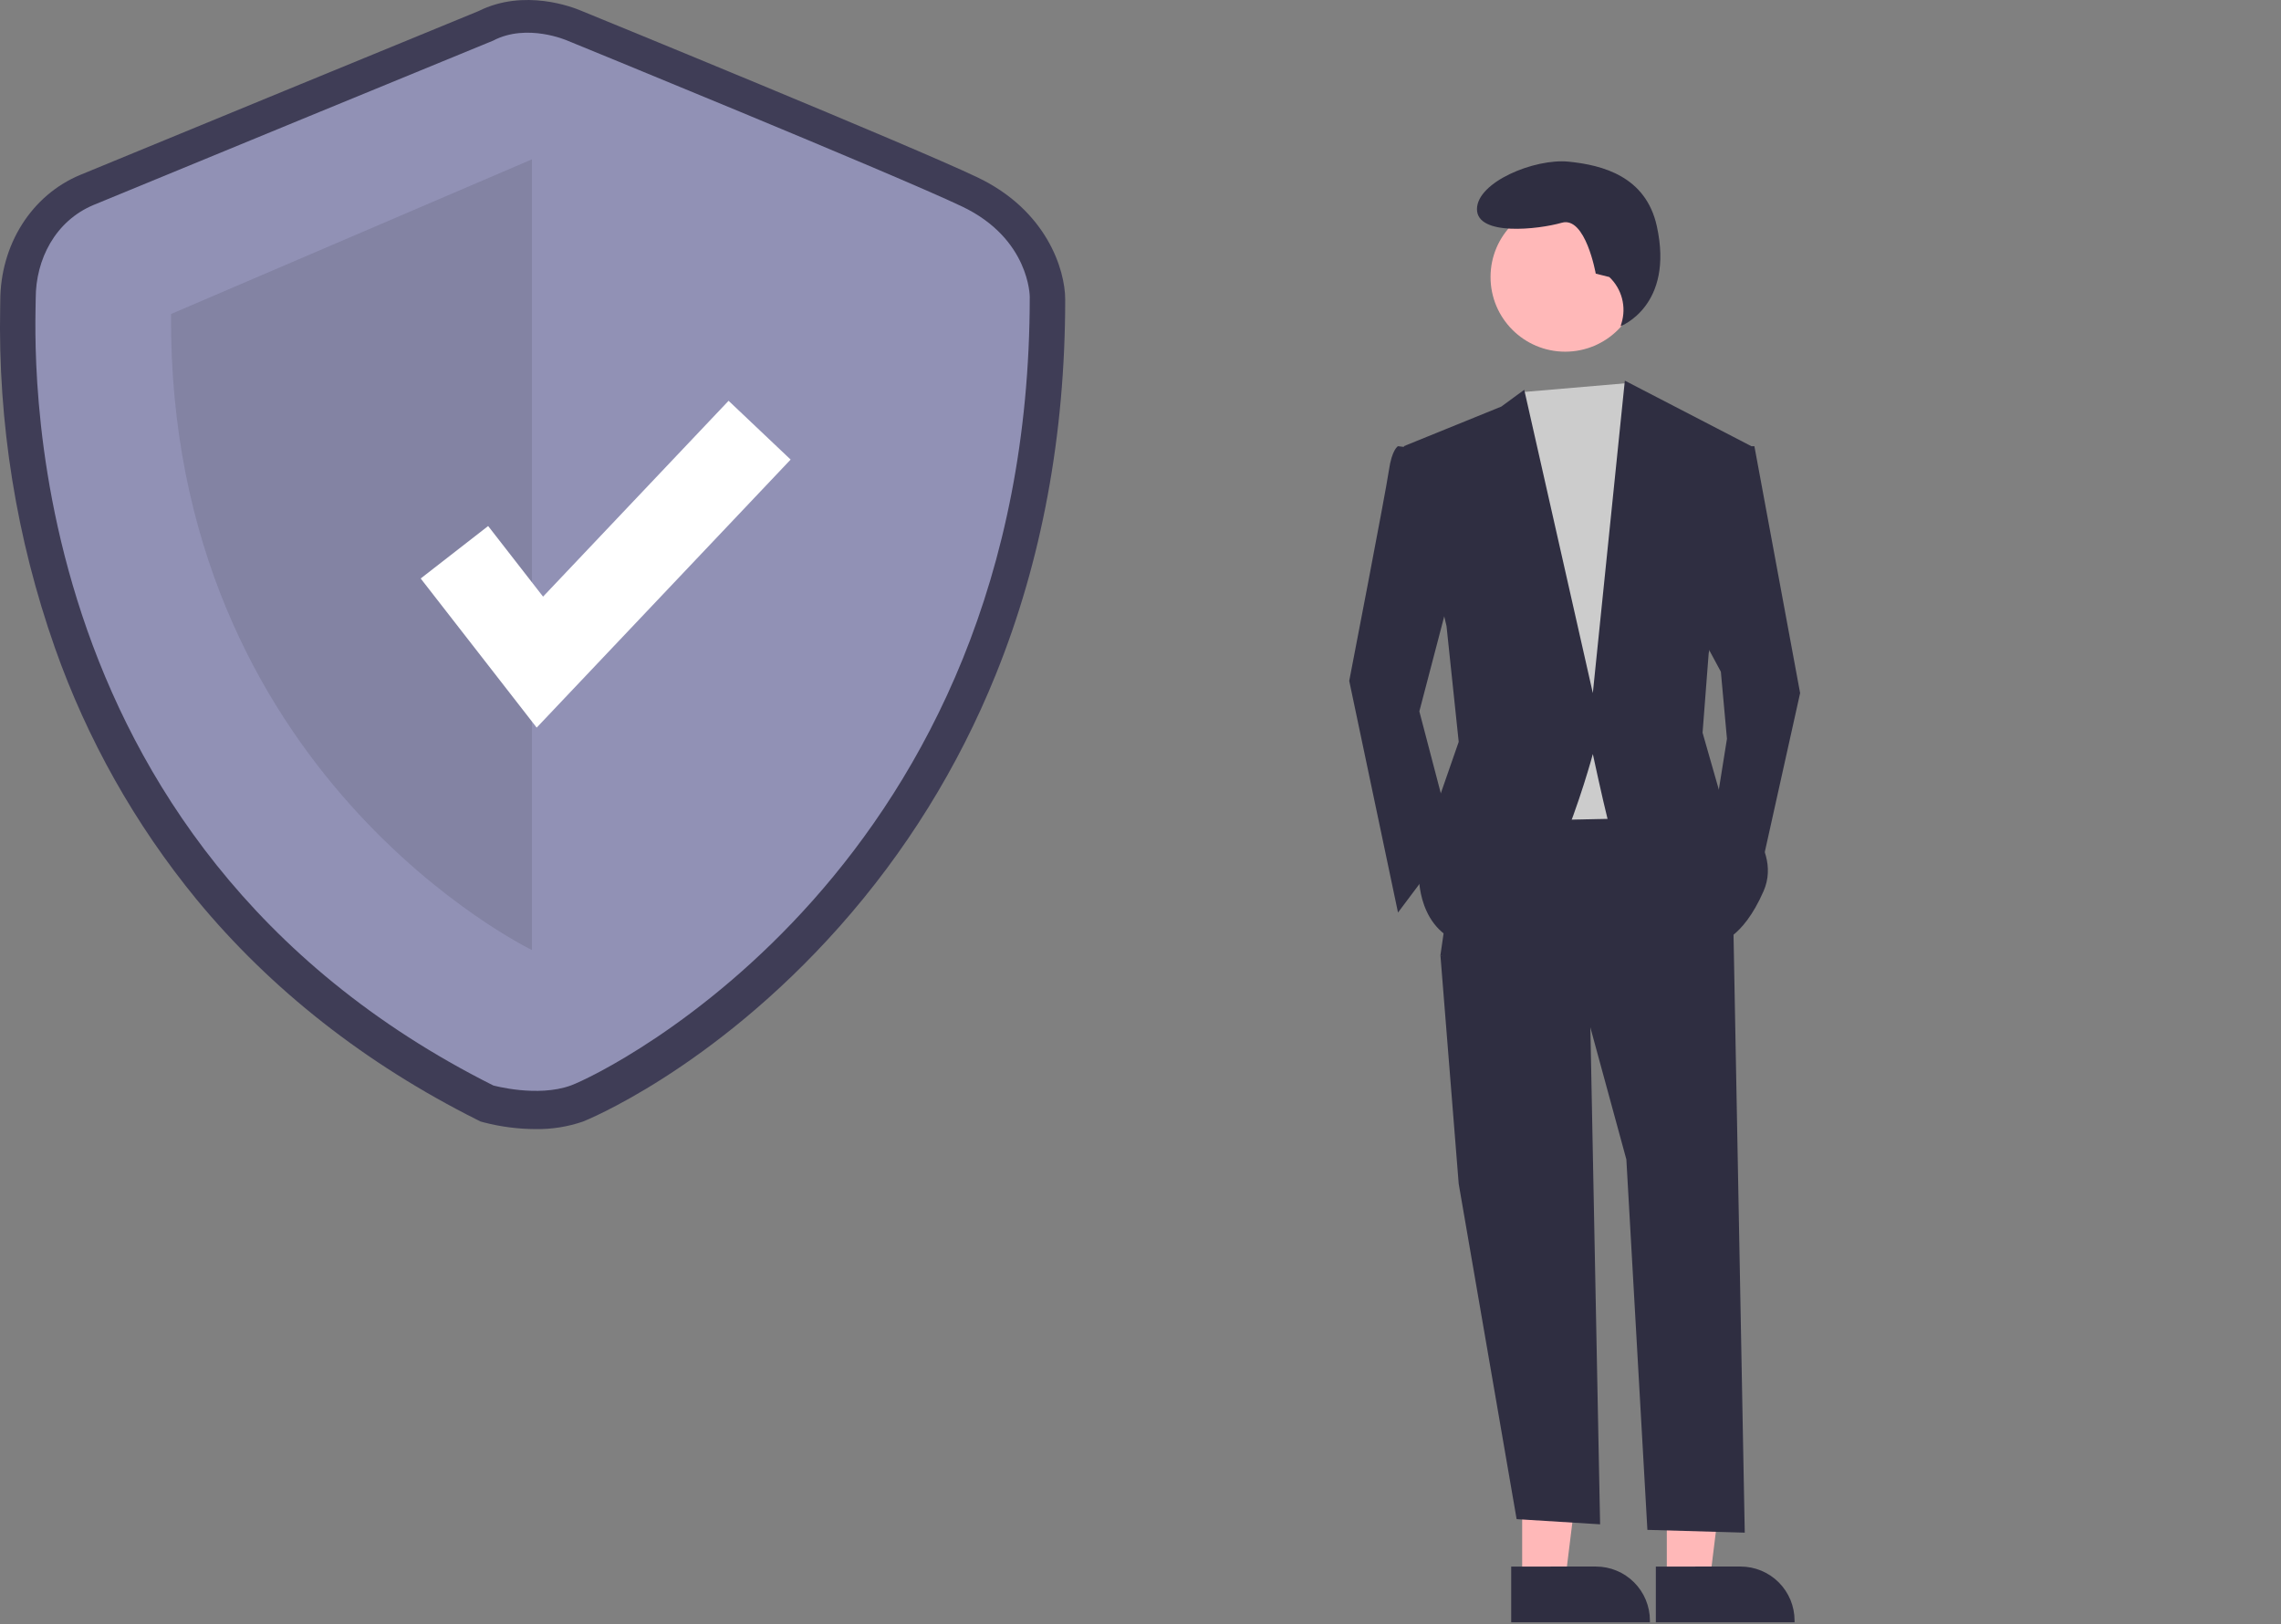 <svg width="820" height="584" viewBox="0 0 820 584" fill="none" xmlns="http://www.w3.org/2000/svg">
<rect x="0" y="0" width="820" height="584" fill="#808080" stroke="none"/>
<g id="undraw_security_on_re_e491 1" clip-path="url(#clip0_0_1)">
<path id="backs" d="M192.566 405.919C186.276 405.898 180.014 405.088 173.926 403.508L172.726 403.176L171.613 402.618C131.371 382.442 97.421 355.791 70.706 323.407C48.591 296.442 31.35 265.827 19.757 232.937C5.893 193.559 -0.777 152.01 0.066 110.272C0.083 109.396 0.097 108.72 0.097 108.254C0.097 87.965 11.359 70.162 28.788 62.9C42.128 57.342 163.244 7.595 171.995 4C188.475 -4.257 206.057 2.635 208.87 3.84C215.181 6.421 327.146 52.215 351.341 63.737C376.277 75.611 382.93 96.942 382.93 107.674C382.93 156.263 374.515 201.672 357.919 242.642C344.515 275.804 325.519 306.419 301.756 333.153C255.91 384.747 210.051 403.037 209.608 403.198C204.127 405.084 198.361 406.005 192.566 405.919ZM181.781 379.205C185.757 380.097 194.911 381.434 200.877 379.257C208.456 376.493 246.839 356.589 282.707 316.225C332.264 260.456 357.41 190.35 357.446 107.854C357.358 106.182 356.171 94.262 340.385 86.745C316.659 75.447 200.281 27.86 199.108 27.381L198.787 27.244C196.348 26.222 188.586 24.07 183.236 26.873L182.165 27.373C180.868 27.905 52.302 80.71 38.59 86.423C28.998 90.42 25.581 100.321 25.581 108.254C25.581 108.833 25.566 109.677 25.545 110.767C24.449 167.214 37.511 306.113 181.781 379.205Z" fill="#3F3D56"/>
<g id="fronts">
<path id="Vector" d="M177.324 14.586C177.324 14.586 47.589 67.87 33.689 73.662C19.789 79.453 12.839 93.353 12.839 107.254C12.839 121.154 2.414 302.532 177.324 390.228C177.324 390.228 193.199 394.62 205.243 390.228C217.287 385.835 370.188 311.701 370.188 106.674C370.188 106.674 370.188 85.824 345.863 74.241C321.538 62.657 203.929 14.586 203.929 14.586C203.929 14.586 189.486 8.215 177.324 14.586Z" fill="#9191B5"/>
<path id="Vector_2" opacity="0.1" d="M191.224 57.286V341.537C191.224 341.537 60.331 278.53 61.489 112.887L191.224 57.286Z" fill="black"/>
</g>
<path id="checklist" d="M192.931 261.581L151.235 207.969L175.483 189.11L195.226 214.494L261.921 144.088L284.224 165.219L192.931 261.581Z" fill="white"/>
<g id="head">
<path id="Vector_3" d="M562.676 126.432C577.498 126.432 589.514 114.416 589.514 99.594C589.514 84.772 577.498 72.756 562.676 72.756C547.853 72.756 535.837 84.772 535.837 99.594C535.837 114.416 547.853 126.432 562.676 126.432Z" fill="#FFB8B8"/>
<path id="Vector_4" d="M578.535 99.594L573.655 98.374C573.655 98.374 569.995 77.635 561.456 80.075C552.916 82.515 530.958 84.955 530.958 75.195C530.958 65.436 551.696 56.897 563.896 58.117C576.095 59.337 591.675 63.383 595.614 81.295C601.927 110.008 582.587 117.26 582.587 117.26L582.909 116.215C583.803 113.312 583.867 110.217 583.094 107.28C582.321 104.343 580.741 101.681 578.535 99.594Z" fill="#2F2E41"/>
</g>
<g id="body">
<path id="Vector_5" d="M547.206 568.237L562.671 568.236L570.029 508.583L547.203 508.584L547.206 568.237Z" fill="#FFB8B8"/>
<path id="Vector_6" d="M543.261 563.188L573.718 563.186H573.719C578.867 563.187 583.804 565.232 587.444 568.872C591.084 572.511 593.129 577.448 593.129 582.596V583.227L543.261 583.229L543.261 563.188Z" fill="#2F2E41"/>
<path id="Vector_7" d="M599.206 568.237L614.671 568.236L622.029 508.583L599.203 508.584L599.206 568.237Z" fill="#FFB8B8"/>
<path id="Vector_8" d="M595.261 563.188L625.718 563.186H625.719C630.867 563.187 635.804 565.232 639.444 568.872C643.084 572.511 645.129 577.448 645.129 582.596V583.227L595.261 583.229L595.261 563.188Z" fill="#2F2E41"/>
<path id="Vector_9" d="M571.514 358.75L575.224 548L545.213 546.139L524.393 425.597L517.817 343.408L571.514 358.75Z" fill="#2F2E41"/>
<path id="Vector_10" d="M623.018 326.971L627.224 551L592.224 550L584.664 416.83L571.514 368.613L517.818 343.409L526.584 283.137L605.485 282.041L623.018 326.971Z" fill="#2F2E41"/>
<path id="Vector_11" d="M511.338 161.499L502.572 160.403C502.572 160.403 500.38 161.499 499.284 169.17C498.188 176.841 485.038 244.783 485.038 244.783L502.572 328.067L522.297 301.767L510.243 255.741L522.297 209.716L511.338 161.499Z" fill="#2F2E41"/>
<path id="Vector_12" d="M624.114 160.404H630.689L647.127 249.166L631.785 318.204L616.443 293L620.826 265.604L618.635 241.496L610.964 227.249L624.114 160.404Z" fill="#2F2E41"/>
<path id="Vector_13" d="M584.936 137.738L589.047 143.966L600.006 174.649L591.239 294.095L539.734 295.192L533.16 158.211L546.933 140.995L584.936 137.738Z" fill="#CCCCCC"/>
<path id="Vector_14" d="M504.668 160.403L539.734 146.157L547.953 140.13L572.61 249.166L584.116 136.843L629.593 160.403L614.252 234.92L612.06 263.412L618.635 286.425C618.635 286.425 641.648 302.862 633.977 320.396C626.306 337.929 617.539 339.025 617.539 339.025C617.539 339.025 580.281 303.958 578.089 295.191C575.897 286.425 572.61 271.083 572.61 271.083C572.61 271.083 553.98 341.217 532.064 340.121C510.147 339.025 510.147 316.012 510.147 316.012L515.626 291.904L524.393 266.7L520.009 225.058L504.668 160.403Z" fill="#2F2E41"/>
</g>
</g>
<defs>
<clipPath id="clip0_0_1">
<rect width="819.07" height="584" fill="white"/>
</clipPath>
</defs>
</svg>

